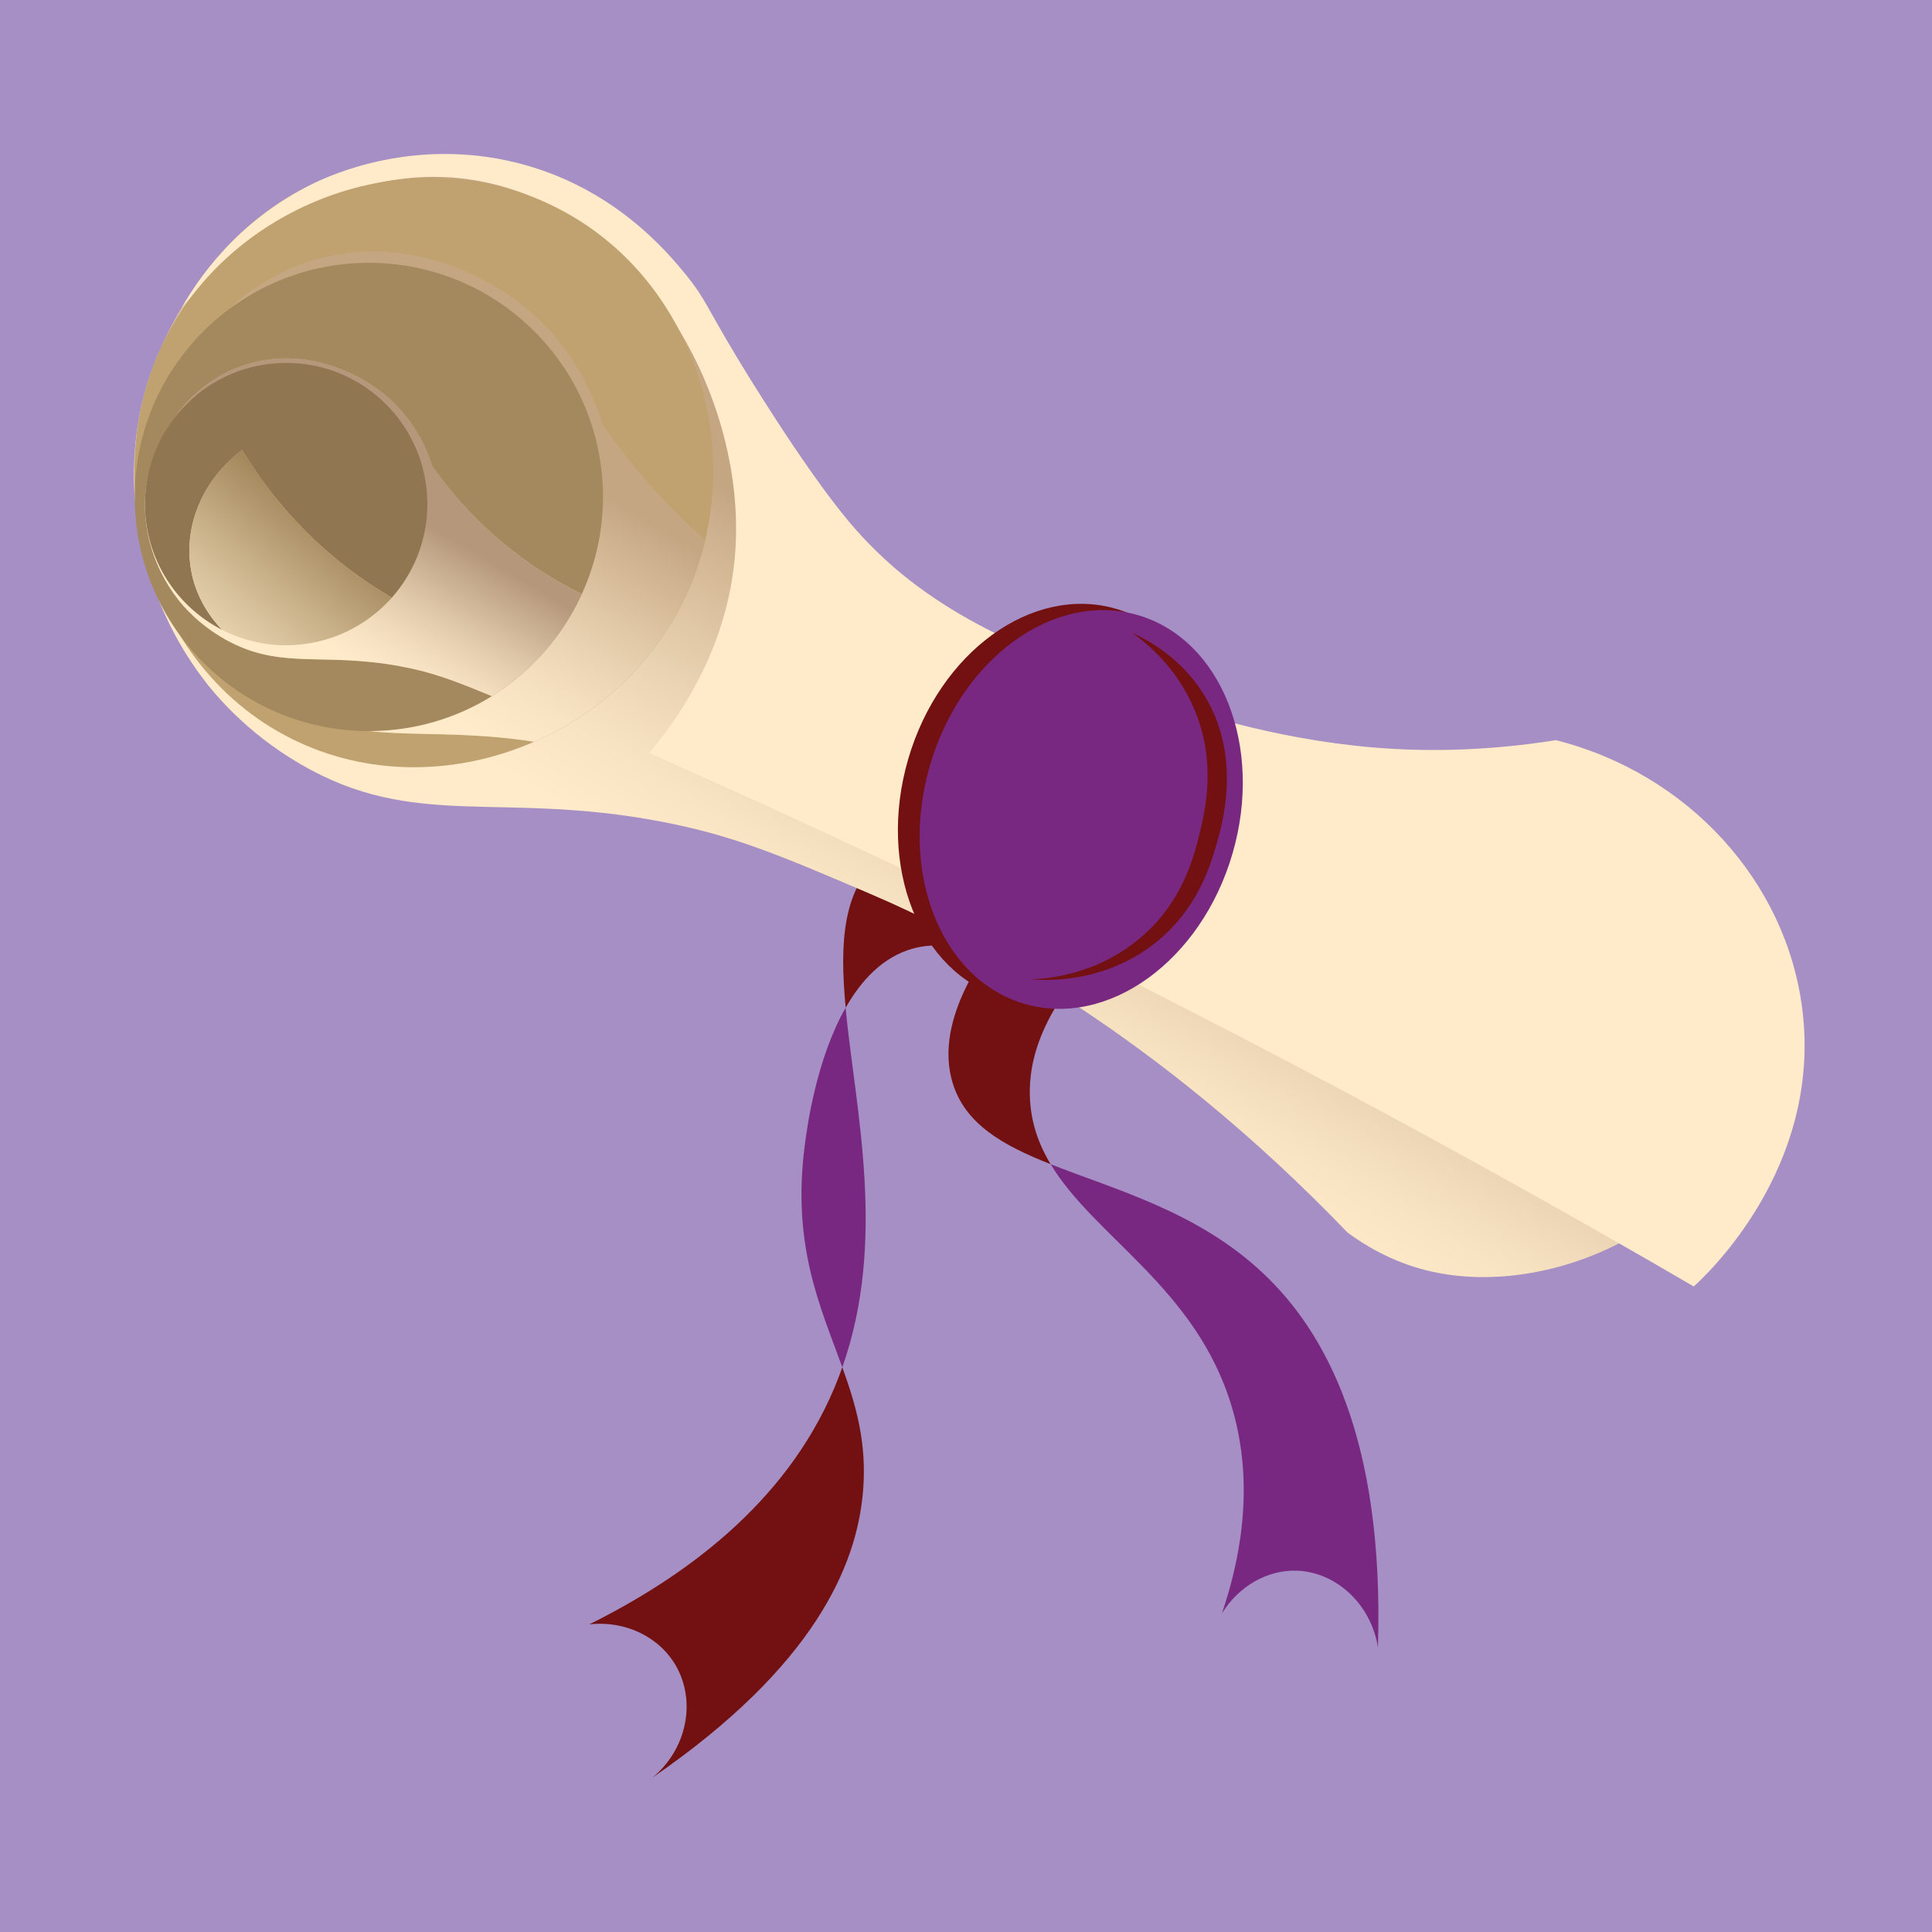 <?xml version="1.0" encoding="UTF-8"?>
<svg data-bbox="0 0 1495.3 1495.3" viewBox="0 0 1488.6 1488.6" xmlns="http://www.w3.org/2000/svg" data-type="ugc">
    <g>
        <path fill="#a58fc4" d="M1495.3 0v1495.3H0V0h1495.3z"/>
        <path d="M855.9 723.9c-25.4-5.4-50.8-10.8-76.2-16.3-28.1 34-58.9 82.4-45.8 126.4 9.6 32.1 38.6 48.4 75.6 63-9.4-15.6-15.4-32.6-16-52.4-.8-26 7.4-67.5 62.4-120.7z" fill="#731012"/>
        <path d="M973.6 981.4c-50.7-48-114.5-64.7-164.1-84.4 33.9 56.3 111.8 95.3 139.3 186 19.4 63.7 5 123.8-7.3 160.1 12.8-20.8 34.9-33.7 57.8-32.9 30 1.1 57 25.5 62.4 59 5-162.2-41.3-243.5-88.1-287.8z" fill="#792881"/>
        <path d="M703.2 730.9c25.6-7.1 51.1 2.5 68.6 12.1 10.9-32.2 21.8-64.3 32.8-96.5-69.1-16.6-104.9-4-125 12.7-30.4 25.3-32.8 66.6-28 117.2 12.1-21.3 28.8-39.1 51.6-45.5z" fill="#731012"/>
        <path d="M664.9 1149.8c3.3-37.3-5.2-66.7-15.9-96.3-1.9 5.3-3.9 10.6-6.1 15.8-38.2 90.7-117.8 146.9-188.9 182.3 27.4-3.2 53.8 9.4 66.7 31.7 15.8 27.3 8.8 64.5-18.2 86.5 124.7-85.8 157.4-163.1 162.4-220z" fill="#731012"/>
        <path d="M651.5 776.5c-22.6 39.8-29.6 91.9-31.3 105-10.4 78.2 11.9 125.2 28.8 172 34.6-98.2 10-198.7 2.5-277z" fill="#792881"/>
        <linearGradient y2="209.84" x2="940.137" y1="947.423" x1="509.384" gradientUnits="userSpaceOnUse" id="2e293451-dc9a-4a4c-86e6-29a0ff704e67">
            <stop offset=".285" stop-color="#ffebca"/>
            <stop offset=".35" stop-color="#f8e4c3"/>
            <stop offset=".44" stop-color="#e9d2b1"/>
            <stop offset=".543" stop-color="#d4b896"/>
            <stop offset=".606" stop-color="#c5a683"/>
        </linearGradient>
        <path d="M561.2 301.6c34.5 50.9 95 125.2 191.7 185.5 185.7 115.8 376 99.3 439.2 91 14.7 3.7 89.4 24.1 134.4 99.3 9.7 16.2 48.2 85.5 23.8 163.9-32.8 105.3-158.6 160.6-251.2 137.5-26.7-6.7-47.1-19-60.8-29.1-147.9-154-289.1-227.4-370.6-262.2-66.6-28.4-102.5-43.8-158-54.4-125.4-24-190.1 7-278.3-44.4-42.7-24.9-67-55.1-76-67.2-39.8-53.3-68.1-137-42.3-224.7 3.7-12.5 43-137.9 165.4-168.2 104.7-25.9 187.4 38.2 200.3 48.5 55.7 44.5 75.7 101.5 82.4 124.5z" fill="url(#2e293451-dc9a-4a4c-86e6-29a0ff704e67)"/>
        <path d="M140.3 236.7c9.2-11 96-112.2 214.8-99.3C488.1 151.9 575 300 566.6 424.1c-5.2 77.1-46.3 132.4-66.5 156.1 76.3 33.7 153.7 69.3 232 106.9 204.8 98.4 395.7 200.8 572.9 304.1 8.3-7.4 99-90.6 83.7-213.4-12.3-98.5-87.7-181.6-189.8-207.5-55.9 8.8-104.5 9.1-146.6 5.1-2.1-.2-5.3-.5-9.4-1-75.5-8.3-139.4-30.6-165.9-40.7-91.1-34.5-164.7-62.4-223-131.9-35-41.8-81.6-118.8-86.2-126.5-23.8-39.5-24.7-45.8-39.4-63.7-15.2-18.7-56.7-68-130.7-86.3-78.2-19.3-141 8.8-155.3 15.6-61.5 29.6-91.9 77.7-102.1 95.8z" fill="#ffebca"/>
        <path fill="#731012" d="M859.956 469.098c64.37 18.759 97.01 101.021 72.903 183.736S837.03 787.396 772.66 768.636 675.65 667.615 699.757 584.9s95.83-134.562 160.2-115.802z"/>
        <path fill="#792881" d="M876.736 473.935c64.37 18.76 97.01 101.021 72.903 183.736s-95.83 134.562-160.2 115.802-97.008-101.021-72.902-183.736 95.83-134.562 160.2-115.802z"/>
        <path d="M794.1 754.6c12.9-.5 52.4-3.5 86.6-33.8 31.3-27.7 39.5-61.8 43.8-79.6 4.1-17.2 12.8-53.3-3.9-93.8-13.7-33.2-37.4-52.2-48.6-60 12.8 5.8 38 19.5 55.5 47.6 29.6 47.5 14.5 99.4 9.6 116.3-5 17.1-15 49.7-46.8 75.1-39.5 31.5-84.7 29.1-96.2 28.2z" fill="#731012"/>
        <path d="M156.1 490.7c-30.2-39.6-51.7-102-32.1-167.2 2.8-9.3 32.6-102.6 125.6-125.2 79.5-19.3 142.3 28.4 152 36.1 42.2 33.2 57.4 75.6 62.5 92.6 17.2 24.8 42.8 57.2 79.2 89.2 23.7-99.4-21-210.7-117.5-257.7-105.8-51.5-232.5-5.3-289.3 86-68.1 109.6-27.8 271.6 94.2 327.6 58.3 26.8 124.4 24.2 181.1-.7-86.6-13.5-134.2 5.6-198-30.8-32.3-18.4-50.8-40.9-57.7-49.9z" fill="#bfa26f"/>
        <path d="M528.2 459.7c6.6-14 11.6-28.6 15.2-43.4-36.4-32-62-64.3-79.2-89.2-5.1-17.1-20.3-59.5-62.5-92.6-9.8-7.7-72.6-55.4-152-36.1C156.6 221 126.8 314.3 124 323.6c-19.6 65.2 1.9 127.5 32.1 167.2 6.8 9 25.3 31.5 57.7 50 63.8 36.4 111.4 17.3 198 30.8 49.7-21.9 92.2-60.7 116.4-111.9z" fill="#bfa26f"/>
        <linearGradient y2="101.755" x2="493.065" y1="661.962" x1="165.9" gradientUnits="userSpaceOnUse" id="b60588c9-6e13-4dd1-84cb-9399a24eed69">
            <stop offset=".285" stop-color="#ffebca"/>
            <stop offset=".35" stop-color="#f8e4c3"/>
            <stop offset=".44" stop-color="#e9d2b1"/>
            <stop offset=".543" stop-color="#d4b896"/>
            <stop offset=".606" stop-color="#c5a683"/>
        </linearGradient>
        <path d="M528.2 459.7c6.6-14 11.6-28.6 15.2-43.4-36.4-32-62-64.3-79.2-89.2-5.1-17.1-20.3-59.5-62.5-92.6-9.8-7.7-72.6-55.4-152-36.1C156.6 221 126.8 314.3 124 323.6c-19.6 65.2 1.9 127.5 32.1 167.2 6.8 9 25.3 31.5 57.7 50 63.8 36.4 111.4 17.3 198 30.8 49.7-21.9 92.2-60.7 116.4-111.9z" fill="url(#b60588c9-6e13-4dd1-84cb-9399a24eed69)"/>
        <path d="M173.7 492.6c-20.6-11.5-32.4-25.6-36.7-31.2-19.2-24.7-32.9-63.6-20.4-104.3 1.8-5.8 20.7-64 79.9-78.1 50.6-12 90.5 17.7 96.8 22.5 26.8 20.7 36.5 47.1 39.8 57.8 16.6 23.6 45.9 58.1 92.6 86.1 7.5 4.5 15.1 8.6 22.6 12.3 10.4-22.8 16.3-48.1 16.3-74.8 0-99.7-80.8-180.4-180.4-180.4s-180.4 80.8-180.4 180.4c0 99.7 80.8 180.4 180.4 180.4 34.9 0 67.5-9.9 95.1-27.1-28.8-11.8-45.7-18.4-70.9-23.1-60.8-11-92.1 3.4-134.7-20.5z" fill="#a5895e"/>
        <path d="M448.2 457.8c-7.5-3.7-15.1-7.7-22.6-12.3-46.7-28-76-62.5-92.6-86.1-3.2-10.7-12.9-37.1-39.8-57.8-6.2-4.8-46.2-34.5-96.8-22.5-59.2 14.1-78.1 72.3-79.9 78.1-12.5 40.7 1.2 79.6 20.4 104.3 4.4 5.6 16.1 19.6 36.7 31.2 42.6 23.8 73.9 9.5 134.4 20.6 25.2 4.6 42.1 11.2 70.9 23.1 30.3-18.8 54.5-46.2 69.3-78.6z" fill="#af905f"/>
        <linearGradient y2="231.981" x2="383.735" y1="588.679" x1="175.421" gradientUnits="userSpaceOnUse" id="566d01dd-5791-4f64-a94b-2739fc5e3d50">
            <stop offset=".285" stop-color="#ffebca"/>
            <stop offset=".342" stop-color="#f6e2c3"/>
            <stop offset=".419" stop-color="#e5ceaf"/>
            <stop offset=".508" stop-color="#cab092"/>
            <stop offset=".574" stop-color="#b5987c"/>
        </linearGradient>
        <path d="M448.2 457.8c-7.5-3.7-15.1-7.7-22.6-12.3-46.7-28-76-62.5-92.6-86.1-3.2-10.7-12.9-37.1-39.8-57.8-6.2-4.8-46.2-34.5-96.8-22.5-59.2 14.1-78.1 72.3-79.9 78.1-12.5 40.7 1.2 79.6 20.4 104.3 4.4 5.6 16.1 19.6 36.7 31.2 42.6 23.8 73.9 9.5 134.4 20.6 25.2 4.6 42.1 11.2 70.9 23.1 30.3-18.8 54.5-46.2 69.3-78.6z" fill="url(#566d01dd-5791-4f64-a94b-2739fc5e3d50)"/>
        <path d="M186.6 346.7c14.2 23.5 37.5 55.6 74 85.3 13.8 11.2 27.7 20.6 41.3 28.5 17-19.2 27.4-44.5 27.4-72.1 0-60.1-48.7-108.8-108.8-108.8s-108.8 48.7-108.8 108.8c0 42.3 24.2 78.9 59.4 96.9-9.3-9.8-20.2-25.2-23.9-46.2-6-34.3 9.4-70 39.4-92.4z" fill="#917751"/>
        <linearGradient y2="210.834" x2="400.017" y1="686.861" x1="10.314" gradientUnits="userSpaceOnUse" id="08073609-c7da-4c53-9227-07cd1e0834a2">
            <stop offset=".311" stop-color="#ffebca"/>
            <stop offset=".354" stop-color="#f7e4c3"/>
            <stop offset=".413" stop-color="#e7d2af"/>
            <stop offset=".482" stop-color="#d1ba93"/>
            <stop offset=".556" stop-color="#b69c73"/>
            <stop offset=".603" stop-color="#a5895e"/>
        </linearGradient>
        <path d="M301.9 460.5c-13.6-7.9-27.5-17.3-41.3-28.5-36.5-29.7-59.8-61.8-74-85.3-30 22.4-45.4 58.1-39.4 92.4 3.7 21 14.6 36.4 23.9 46.2 14.8 7.6 31.6 11.9 49.4 11.9 32.4-.1 61.5-14.3 81.4-36.7z" fill="url(#08073609-c7da-4c53-9227-07cd1e0834a2)"/>
    </g>
</svg>
